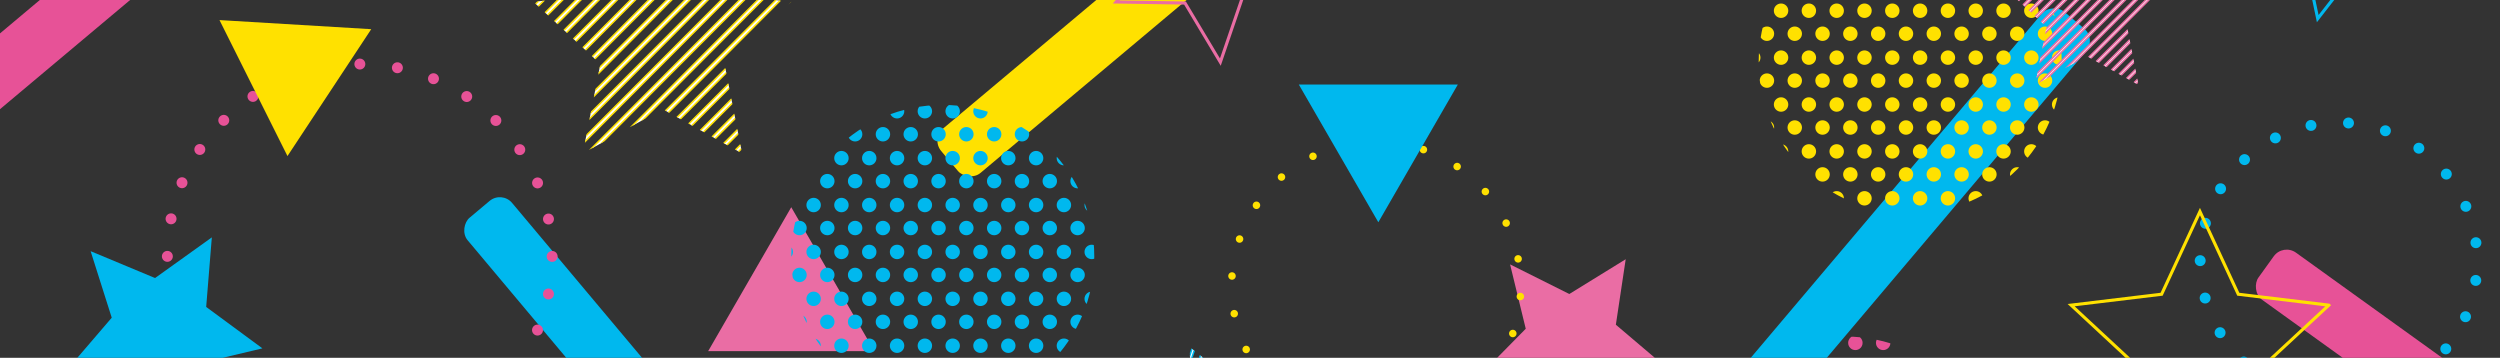 <?xml version="1.0" encoding="UTF-8"?><svg id="_レイヤー_2" xmlns="http://www.w3.org/2000/svg" xmlns:xlink="http://www.w3.org/1999/xlink" viewBox="0 0 1600 229"><rect x="0" y="0" width="1600" height="229" fill="#333333" stroke="none"/><defs><style>.cls-1{clip-path:url(#clippath);}.cls-2,.cls-3,.cls-4,.cls-5,.cls-6,.cls-7,.cls-8{fill:none;}.cls-2,.cls-9,.cls-10,.cls-11,.cls-12{stroke-width:0px;}.cls-13{clip-path:url(#clippath-1);}.cls-14{clip-path:url(#clippath-4);}.cls-15{clip-path:url(#clippath-3);}.cls-16{clip-path:url(#clippath-2);}.cls-17{clip-path:url(#clippath-6);}.cls-18{clip-path:url(#clippath-5);}.cls-3{stroke-dasharray:0 0 0 0 0 12.11 0 12.11;stroke-width:4.8px;}.cls-3,.cls-19,.cls-6{stroke:#ffe100;}.cls-3,.cls-4,.cls-8{stroke-linecap:round;stroke-linejoin:round;}.cls-19,.cls-20,.cls-21{fill:#fff;}.cls-19,.cls-20,.cls-21,.cls-5,.cls-6,.cls-7{stroke-miterlimit:10;}.cls-20,.cls-7{stroke:#ea6da4;}.cls-21,.cls-4,.cls-5{stroke:#00b8ee;}.cls-4{stroke-dasharray:0 0 0 0 0 12.11 0 12.11;}.cls-4,.cls-8{stroke-width:7px;}.cls-5,.cls-6,.cls-7{stroke-width:2px;}.cls-8{stroke:#e75297;stroke-dasharray:0 0 0 0 0 12.09 0 12.09;}.cls-9{fill:#ffe100;}.cls-10{fill:#ea6da4;}.cls-11{fill:#e75297;}.cls-12{fill:#00b8ee;}</style><clipPath id="clippath"><rect class="cls-2" width="1600" height="229"/></clipPath><clipPath id="clippath-1"><circle class="cls-2" cx="603.37" cy="164.12" r="96.97"/></clipPath><clipPath id="clippath-2"><circle class="cls-2" cx="1181.1" cy="312.36" r="96.97"/></clipPath><clipPath id="clippath-3"><path class="cls-2" d="m840.32,235.2l-43.12,15.42-35.8-28.53,1.34,45.76-38.2,25.24,43.94,12.86,12.2,44.14,25.82-37.82,45.74,2.04-27.99-36.24,16.07-42.87Zm0,0l-43.12,15.42-35.8-28.53,1.34,45.76-38.2,25.24,43.94,12.86,12.2,44.14,25.82-37.82,45.74,2.04-27.99-36.24,16.07-42.87Z"/></clipPath><clipPath id="clippath-4"><path class="cls-2" d="m506.4,1.23l-57.92-6.99-24.54-52.91-24.54,52.91-57.9,6.99,42.74,39.69-11.25,57.25,50.97-28.38,50.96,28.38-11.25-57.24L506.4,1.23Zm0,0l-57.92-6.99-24.54-52.91-24.54,52.91-57.9,6.99,42.74,39.69-11.25,57.25,50.97-28.38,50.96,28.38-11.25-57.24L506.4,1.23Z"/></clipPath><clipPath id="clippath-5"><circle class="cls-2" cx="1222.52" cy="39.76" r="96.97"/></clipPath><clipPath id="clippath-6"><path class="cls-2" d="m1389.05-8.59l-37.58-4.54-15.92-34.33-15.92,34.33-37.57,4.54,27.73,25.75-7.3,37.14,33.07-18.41,33.06,18.41-7.3-37.14,27.73-25.75Zm0,0l-37.58-4.54-15.92-34.33-15.92,34.33-37.57,4.54,27.73,25.75-7.3,37.14,33.07-18.41,33.06,18.41-7.3-37.14,27.73-25.75Z"/></clipPath></defs><g id="_素材書き出し用"><g class="cls-1"><g id="_下部装飾"><polygon class="cls-10" points="506.4 132.62 559.57 224.72 453.23 224.72 506.4 132.62"/><path class="cls-10" d="m1066.48,235.26l-32.33-27.44,6.3-41.92-36.08,22.26-37.92-18.95,10.03,41.19-29.75,30.22,42.28,3.2,19.54,37.62,16.1-39.23,41.82-6.96Zm0,0l-32.33-27.44,6.3-41.92-36.08,22.26-37.92-18.95,10.03,41.19-29.75,30.22,42.28,3.2,19.54,37.62,16.1-39.23,41.82-6.96Z"/><rect class="cls-12" x="241.9" y="254.86" width="364.11" height="37.15" rx="10.2" ry="10.2" transform="translate(360.9 -227.09) rotate(50)"/><rect class="cls-9" x="585.13" y="22.42" width="193.04" height="37.15" rx="10.2" ry="10.2" transform="translate(1230.18 -365.76) rotate(140)"/><rect class="cls-11" x="-131.76" y="-15.16" width="364.11" height="37.15" rx="10.2" ry="10.2" transform="translate(91.02 -26.29) rotate(140)"/><g class="cls-13"><circle class="cls-12" cx="493.88" cy="85.92" r="4.62"/><circle class="cls-12" cx="511.68" cy="85.92" r="4.62"/><circle class="cls-12" cx="529.48" cy="85.92" r="4.62"/><circle class="cls-12" cx="547.28" cy="85.92" r="4.62"/><circle class="cls-12" cx="565.08" cy="85.92" r="4.62"/><circle class="cls-12" cx="582.87" cy="85.92" r="4.62"/><circle class="cls-12" cx="600.67" cy="85.92" r="4.62"/><circle class="cls-12" cx="618.47" cy="85.92" r="4.62"/><circle class="cls-12" cx="636.27" cy="85.92" r="4.62"/><circle class="cls-12" cx="654.06" cy="85.92" r="4.62"/><circle class="cls-12" cx="671.86" cy="85.92" r="4.62"/><circle class="cls-12" cx="689.66" cy="85.92" r="4.62"/><circle class="cls-12" cx="707.46" cy="85.92" r="4.62"/><circle class="cls-12" cx="725.26" cy="85.92" r="4.62"/><circle class="cls-12" cx="485.13" cy="71.2" r="4.62"/><circle class="cls-12" cx="502.92" cy="71.2" r="4.62"/><circle class="cls-12" cx="520.72" cy="71.2" r="4.62"/><circle class="cls-12" cx="538.52" cy="71.2" r="4.62"/><circle class="cls-12" cx="556.32" cy="71.2" r="4.62"/><circle class="cls-12" cx="574.12" cy="71.2" r="4.62"/><circle class="cls-12" cx="591.91" cy="71.2" r="4.62"/><circle class="cls-12" cx="609.71" cy="71.2" r="4.62"/><circle class="cls-12" cx="627.51" cy="71.2" r="4.62"/><circle class="cls-12" cx="645.31" cy="71.2" r="4.62"/><circle class="cls-12" cx="663.11" cy="71.2" r="4.62"/><circle class="cls-12" cx="680.9" cy="71.2" r="4.62"/><circle class="cls-12" cx="698.7" cy="71.2" r="4.62"/><circle class="cls-12" cx="716.5" cy="71.2" r="4.62"/><circle class="cls-12" cx="493.88" cy="115.93" r="4.62"/><circle class="cls-12" cx="511.68" cy="115.93" r="4.62"/><circle class="cls-12" cx="529.48" cy="115.93" r="4.62"/><circle class="cls-12" cx="547.28" cy="115.93" r="4.62"/><circle class="cls-12" cx="565.08" cy="115.93" r="4.62"/><circle class="cls-12" cx="582.87" cy="115.93" r="4.62"/><circle class="cls-12" cx="600.67" cy="115.93" r="4.62"/><circle class="cls-12" cx="618.47" cy="115.93" r="4.62"/><circle class="cls-12" cx="636.27" cy="115.93" r="4.62"/><circle class="cls-12" cx="654.06" cy="115.93" r="4.62"/><circle class="cls-12" cx="671.86" cy="115.93" r="4.62"/><circle class="cls-12" cx="689.66" cy="115.93" r="4.62"/><circle class="cls-12" cx="707.46" cy="115.93" r="4.62"/><circle class="cls-12" cx="725.26" cy="115.93" r="4.62"/><circle class="cls-12" cx="485.13" cy="101.21" r="4.62"/><circle class="cls-12" cx="502.92" cy="101.21" r="4.62"/><circle class="cls-12" cx="520.72" cy="101.21" r="4.62"/><circle class="cls-12" cx="538.52" cy="101.21" r="4.62"/><circle class="cls-12" cx="556.32" cy="101.21" r="4.62"/><circle class="cls-12" cx="574.12" cy="101.21" r="4.62"/><circle class="cls-12" cx="591.91" cy="101.21" r="4.62"/><circle class="cls-12" cx="609.71" cy="101.21" r="4.62"/><circle class="cls-12" cx="627.51" cy="101.21" r="4.62"/><circle class="cls-12" cx="645.31" cy="101.21" r="4.62"/><circle class="cls-12" cx="663.11" cy="101.21" r="4.62"/><circle class="cls-12" cx="680.9" cy="101.21" r="4.62"/><circle class="cls-12" cx="698.7" cy="101.21" r="4.62"/><circle class="cls-12" cx="716.5" cy="101.21" r="4.62"/><circle class="cls-12" cx="493.88" cy="145.94" r="4.62"/><circle class="cls-12" cx="511.68" cy="145.94" r="4.62"/><circle class="cls-12" cx="529.48" cy="145.94" r="4.62"/><circle class="cls-12" cx="547.28" cy="145.94" r="4.62"/><circle class="cls-12" cx="565.08" cy="145.94" r="4.62"/><circle class="cls-12" cx="582.87" cy="145.94" r="4.62"/><circle class="cls-12" cx="600.67" cy="145.94" r="4.62"/><circle class="cls-12" cx="618.47" cy="145.94" r="4.62"/><circle class="cls-12" cx="636.27" cy="145.94" r="4.62"/><circle class="cls-12" cx="654.06" cy="145.94" r="4.62"/><circle class="cls-12" cx="671.86" cy="145.94" r="4.62"/><circle class="cls-12" cx="689.66" cy="145.94" r="4.62"/><circle class="cls-12" cx="707.46" cy="145.94" r="4.62"/><circle class="cls-12" cx="725.26" cy="145.94" r="4.62"/><circle class="cls-12" cx="485.13" cy="131.22" r="4.62"/><circle class="cls-12" cx="502.92" cy="131.22" r="4.62"/><circle class="cls-12" cx="520.72" cy="131.22" r="4.62"/><circle class="cls-12" cx="538.52" cy="131.22" r="4.62"/><circle class="cls-12" cx="556.32" cy="131.22" r="4.62"/><circle class="cls-12" cx="574.12" cy="131.22" r="4.62"/><circle class="cls-12" cx="591.91" cy="131.22" r="4.62"/><circle class="cls-12" cx="609.71" cy="131.22" r="4.62"/><circle class="cls-12" cx="627.51" cy="131.22" r="4.62"/><circle class="cls-12" cx="645.31" cy="131.22" r="4.62"/><circle class="cls-12" cx="663.11" cy="131.22" r="4.62"/><circle class="cls-12" cx="680.9" cy="131.22" r="4.62"/><circle class="cls-12" cx="698.7" cy="131.22" r="4.62"/><circle class="cls-12" cx="716.5" cy="131.22" r="4.62"/><circle class="cls-12" cx="493.88" cy="175.96" r="4.62"/><circle class="cls-12" cx="511.68" cy="175.96" r="4.62"/><circle class="cls-12" cx="529.48" cy="175.96" r="4.62"/><circle class="cls-12" cx="547.28" cy="175.96" r="4.62"/><circle class="cls-12" cx="565.08" cy="175.96" r="4.62"/><circle class="cls-12" cx="582.87" cy="175.96" r="4.62"/><circle class="cls-12" cx="600.67" cy="175.96" r="4.62"/><circle class="cls-12" cx="618.47" cy="175.96" r="4.62"/><circle class="cls-12" cx="636.27" cy="175.96" r="4.62"/><circle class="cls-12" cx="654.06" cy="175.96" r="4.62"/><circle class="cls-12" cx="671.86" cy="175.96" r="4.62"/><circle class="cls-12" cx="689.66" cy="175.96" r="4.62"/><circle class="cls-12" cx="707.46" cy="175.96" r="4.62"/><circle class="cls-12" cx="725.26" cy="175.96" r="4.62"/><circle class="cls-12" cx="485.13" cy="161.24" r="4.62"/><circle class="cls-12" cx="502.92" cy="161.24" r="4.62"/><circle class="cls-12" cx="520.72" cy="161.24" r="4.62"/><circle class="cls-12" cx="538.52" cy="161.24" r="4.62"/><circle class="cls-12" cx="556.32" cy="161.24" r="4.62"/><circle class="cls-12" cx="574.12" cy="161.24" r="4.62"/><circle class="cls-12" cx="591.91" cy="161.24" r="4.62"/><circle class="cls-12" cx="609.71" cy="161.24" r="4.62"/><circle class="cls-12" cx="627.51" cy="161.24" r="4.62"/><circle class="cls-12" cx="645.31" cy="161.24" r="4.62"/><circle class="cls-12" cx="663.11" cy="161.24" r="4.62"/><circle class="cls-12" cx="680.9" cy="161.24" r="4.62"/><circle class="cls-12" cx="698.7" cy="161.24" r="4.62"/><circle class="cls-12" cx="716.5" cy="161.24" r="4.62"/><circle class="cls-12" cx="493.88" cy="205.97" r="4.62"/><circle class="cls-12" cx="511.68" cy="205.97" r="4.62"/><circle class="cls-12" cx="529.48" cy="205.97" r="4.62"/><circle class="cls-12" cx="547.28" cy="205.97" r="4.62"/><circle class="cls-12" cx="565.08" cy="205.97" r="4.62"/><circle class="cls-12" cx="582.87" cy="205.97" r="4.62"/><circle class="cls-12" cx="600.67" cy="205.97" r="4.62"/><circle class="cls-12" cx="618.47" cy="205.97" r="4.62"/><circle class="cls-12" cx="636.27" cy="205.97" r="4.62"/><circle class="cls-12" cx="654.06" cy="205.97" r="4.62"/><circle class="cls-12" cx="671.86" cy="205.97" r="4.62"/><circle class="cls-12" cx="689.66" cy="205.97" r="4.62"/><circle class="cls-12" cx="707.46" cy="205.97" r="4.62"/><circle class="cls-12" cx="725.26" cy="205.97" r="4.62"/><circle class="cls-12" cx="485.13" cy="191.25" r="4.62"/><circle class="cls-12" cx="502.92" cy="191.25" r="4.62"/><circle class="cls-12" cx="520.72" cy="191.25" r="4.62"/><circle class="cls-12" cx="538.52" cy="191.25" r="4.62"/><circle class="cls-12" cx="556.32" cy="191.25" r="4.62"/><circle class="cls-12" cx="574.12" cy="191.25" r="4.62"/><circle class="cls-12" cx="591.91" cy="191.25" r="4.62"/><circle class="cls-12" cx="609.71" cy="191.25" r="4.62"/><circle class="cls-12" cx="627.51" cy="191.25" r="4.62"/><circle class="cls-12" cx="645.31" cy="191.25" r="4.62"/><circle class="cls-12" cx="663.11" cy="191.25" r="4.62"/><circle class="cls-12" cx="680.9" cy="191.25" r="4.62"/><circle class="cls-12" cx="698.7" cy="191.25" r="4.62"/><circle class="cls-12" cx="716.5" cy="191.25" r="4.62"/><circle class="cls-12" cx="485.13" cy="221.26" r="4.62"/><circle class="cls-12" cx="502.92" cy="221.26" r="4.62"/><circle class="cls-12" cx="520.72" cy="221.26" r="4.62"/><circle class="cls-12" cx="538.52" cy="221.26" r="4.62"/><circle class="cls-12" cx="556.32" cy="221.26" r="4.62"/><circle class="cls-12" cx="574.12" cy="221.26" r="4.62"/><circle class="cls-12" cx="591.91" cy="221.26" r="4.62"/><circle class="cls-12" cx="609.71" cy="221.26" r="4.62"/><circle class="cls-12" cx="627.51" cy="221.26" r="4.62"/><circle class="cls-12" cx="645.31" cy="221.26" r="4.62"/><circle class="cls-12" cx="663.11" cy="221.26" r="4.62"/><circle class="cls-12" cx="680.9" cy="221.26" r="4.62"/><circle class="cls-12" cx="698.7" cy="221.26" r="4.62"/><circle class="cls-12" cx="716.5" cy="221.26" r="4.62"/></g><g class="cls-16"><circle class="cls-11" cx="1062.86" cy="219.44" r="4.62"/><circle class="cls-11" cx="1080.65" cy="219.44" r="4.62"/><circle class="cls-11" cx="1098.45" cy="219.44" r="4.62"/><circle class="cls-11" cx="1116.25" cy="219.44" r="4.62"/><circle class="cls-11" cx="1134.05" cy="219.44" r="4.62"/><circle class="cls-11" cx="1151.84" cy="219.44" r="4.62"/><circle class="cls-11" cx="1169.64" cy="219.44" r="4.62"/><circle class="cls-11" cx="1187.44" cy="219.44" r="4.62"/><circle class="cls-11" cx="1205.24" cy="219.44" r="4.62"/><circle class="cls-11" cx="1223.04" cy="219.44" r="4.62"/><circle class="cls-11" cx="1240.83" cy="219.44" r="4.62"/><circle class="cls-11" cx="1258.63" cy="219.44" r="4.62"/><circle class="cls-11" cx="1276.43" cy="219.44" r="4.62"/><circle class="cls-11" cx="1294.23" cy="219.44" r="4.62"/></g><circle class="cls-3" cx="880.67" cy="183.19" r="92.51" transform="translate(635.52 1048.66) rotate(-85.93)"/><circle class="cls-4" cx="1496.62" cy="167.11" r="88.64" transform="translate(1223.83 1648.12) rotate(-85.93)"/><circle class="cls-8" cx="230.24" cy="164.12" r="123.13"/><polygon class="cls-12" points="933.02 54.09 882.13 142.24 831.23 54.09 933.02 54.09"/><g class="cls-15"><rect class="cls-21" x="407.7" y="46.23" width="1.71" height="730.12" transform="translate(150.58 -107.86) rotate(18.39)"/><polyline class="cls-21" points="518.15 63.02 288.3 756.02 286.68 755.48 516.53 62.48"/><polyline class="cls-21" points="530.42 67.1 300.57 760.1 298.95 759.56 528.8 66.56"/><polyline class="cls-21" points="536.55 69.14 306.71 762.14 305.09 761.6 534.93 68.6"/><polyline class="cls-21" points="542.69 71.17 312.84 764.18 311.22 763.64 541.07 70.64"/><polyline class="cls-21" points="548.82 73.21 318.97 766.21 317.36 765.68 547.2 72.68"/><polyline class="cls-21" points="554.96 75.25 325.11 768.25 323.49 767.72 553.34 74.71"/><polyline class="cls-21" points="561.09 77.29 331.24 770.29 329.62 769.75 559.47 76.75"/><polyline class="cls-21" points="567.22 79.33 337.38 772.33 335.76 771.79 565.61 78.79"/><polyline class="cls-21" points="573.36 81.37 343.51 774.37 341.89 773.83 571.74 80.83"/><polyline class="cls-21" points="579.49 83.41 349.65 776.41 348.03 775.87 577.87 82.87"/><polyline class="cls-21" points="585.63 85.45 355.78 778.45 354.16 777.91 584.01 84.91"/><polyline class="cls-21" points="591.76 87.49 361.92 780.49 360.3 779.95 590.14 86.95"/><polyline class="cls-21" points="597.9 89.53 368.05 782.53 366.43 781.99 596.28 88.99"/><polyline class="cls-21" points="604.03 91.57 374.18 784.57 372.57 784.03 602.41 91.03"/><polyline class="cls-21" points="610.17 93.6 380.32 786.6 378.7 786.07 608.55 93.07"/><polyline class="cls-21" points="616.3 95.64 386.45 788.64 384.84 788.11 614.68 95.11"/><polyline class="cls-21" points="622.43 97.68 392.59 790.68 390.97 790.14 620.82 97.14"/><polyline class="cls-21" points="628.57 99.72 398.72 792.72 397.1 792.18 626.95 99.18"/><polyline class="cls-21" points="634.7 101.76 404.86 794.76 403.24 794.22 633.09 101.22"/><polyline class="cls-21" points="640.84 103.8 410.99 796.8 409.37 796.26 639.22 103.26"/><polyline class="cls-21" points="646.97 105.84 417.13 798.84 415.51 798.3 645.35 105.3"/><polyline class="cls-21" points="653.11 107.88 423.26 800.88 421.64 800.34 651.49 107.34"/><polyline class="cls-21" points="659.24 109.92 429.4 802.92 427.78 802.38 657.62 109.38"/><polyline class="cls-21" points="665.38 111.96 435.53 804.96 433.91 804.42 663.76 111.42"/><polyline class="cls-21" points="671.51 114 441.66 807 440.05 806.46 669.89 113.46"/><polyline class="cls-21" points="677.65 116.03 447.8 809.03 446.18 808.5 676.03 115.5"/><polyline class="cls-21" points="683.78 118.07 453.93 811.07 452.31 810.54 682.16 117.54"/><polyline class="cls-21" points="689.91 120.11 460.07 813.11 458.45 812.57 688.3 119.57"/><polyline class="cls-21" points="696.05 122.15 466.2 815.15 464.58 814.61 694.43 121.61"/><polyline class="cls-21" points="702.18 124.19 472.34 817.19 470.72 816.65 700.56 123.65"/><polyline class="cls-21" points="708.32 126.23 478.47 819.23 476.85 818.69 706.7 125.69"/><polyline class="cls-21" points="714.45 128.27 484.61 821.27 482.99 820.73 712.83 127.73"/><polyline class="cls-21" points="720.59 130.31 490.74 823.31 489.12 822.77 718.97 129.77"/><polyline class="cls-21" points="726.72 132.35 496.88 825.35 495.26 824.81 725.1 131.81"/><polyline class="cls-21" points="732.86 134.39 503.01 827.39 501.39 826.85 731.24 133.85"/><polyline class="cls-21" points="738.99 136.42 509.14 829.43 507.53 828.89 737.37 135.89"/><polyline class="cls-21" points="745.13 138.46 515.28 831.46 513.66 830.93 743.51 137.93"/><polyline class="cls-21" points="751.26 140.5 521.41 833.5 519.79 832.97 749.64 139.97"/><polyline class="cls-21" points="757.39 142.54 527.55 835.54 525.93 835 755.78 142"/><polyline class="cls-21" points="763.53 144.58 533.68 837.58 532.06 837.04 761.91 144.04"/><polyline class="cls-21" points="769.66 146.62 539.82 839.62 538.2 839.08 768.04 146.08"/><polyline class="cls-21" points="775.8 148.66 545.95 841.66 544.33 841.12 774.18 148.12"/><polyline class="cls-21" points="781.93 150.7 552.09 843.7 550.47 843.16 780.31 150.16"/><polyline class="cls-21" points="788.07 152.74 558.22 845.74 556.6 845.2 786.45 152.2"/><polyline class="cls-21" points="794.2 154.78 564.35 847.78 562.74 847.24 792.58 154.24"/><polyline class="cls-21" points="800.34 156.82 570.49 849.82 568.87 849.28 798.72 156.28"/><polyline class="cls-21" points="806.47 158.85 576.62 851.86 575 851.32 804.85 158.32"/><polyline class="cls-21" points="812.6 160.89 582.76 853.89 581.14 853.36 810.99 160.36"/><polyline class="cls-21" points="818.74 162.93 588.89 855.93 587.27 855.4 817.12 162.39"/><polyline class="cls-21" points="824.87 164.97 595.03 857.97 593.41 857.43 823.25 164.43"/><polyline class="cls-21" points="831.01 167.01 601.16 860.01 599.54 859.47 829.39 166.47"/><polyline class="cls-21" points="837.14 169.05 607.3 862.05 605.68 861.51 835.52 168.51"/><polyline class="cls-21" points="843.28 171.09 613.43 864.09 611.81 863.55 841.66 170.55"/><polyline class="cls-21" points="849.41 173.13 619.57 866.13 617.95 865.59 847.79 172.59"/><polyline class="cls-21" points="855.55 175.17 625.7 868.17 624.08 867.63 853.93 174.63"/><polyline class="cls-21" points="861.68 177.21 631.83 870.21 630.22 869.67 860.06 176.67"/><polyline class="cls-21" points="867.82 179.25 637.97 872.25 636.35 871.71 866.2 178.71"/><polyline class="cls-21" points="873.95 181.28 644.1 874.29 642.48 873.75 872.33 180.75"/><polyline class="cls-21" points="880.08 183.32 650.24 876.32 648.62 875.79 878.47 182.79"/><polyline class="cls-21" points="886.22 185.36 656.37 878.36 654.75 877.83 884.6 184.82"/><polyline class="cls-21" points="892.35 187.4 662.51 880.4 660.89 879.86 890.73 186.86"/><polyline class="cls-21" points="898.49 189.44 668.64 882.44 667.02 881.9 896.87 188.9"/><polyline class="cls-21" points="904.62 191.48 674.78 884.48 673.16 883.94 903 190.94"/><polyline class="cls-21" points="910.76 193.52 680.91 886.52 679.29 885.98 909.14 192.98"/><polyline class="cls-21" points="916.89 195.56 687.04 888.56 685.43 888.02 915.27 195.02"/><polyline class="cls-21" points="923.03 197.6 693.18 890.6 691.56 890.06 921.41 197.06"/><polyline class="cls-21" points="929.16 199.64 699.31 892.64 697.7 892.1 927.54 199.1"/><polyline class="cls-21" points="935.29 201.68 705.45 894.68 703.83 894.14 933.68 201.14"/><polyline class="cls-21" points="941.43 203.71 711.58 896.71 709.96 896.18 939.81 203.18"/><polyline class="cls-21" points="947.56 205.75 717.72 898.75 716.1 898.22 945.95 205.22"/><polyline class="cls-21" points="953.7 207.79 723.85 900.79 722.23 900.26 952.08 207.25"/><polyline class="cls-21" points="959.83 209.83 729.99 902.83 728.37 902.29 958.21 209.29"/><polyline class="cls-21" points="965.97 211.87 736.12 904.87 734.5 904.33 964.35 211.33"/><polyline class="cls-21" points="972.1 213.91 742.26 906.91 740.64 906.37 970.48 213.37"/><polyline class="cls-21" points="978.24 215.95 748.39 908.95 746.77 908.41 976.62 215.41"/><polyline class="cls-21" points="984.37 217.99 754.52 910.99 752.91 910.45 982.75 217.45"/><polyline class="cls-21" points="990.51 220.03 760.66 913.03 759.04 912.49 988.89 219.49"/><polyline class="cls-21" points="996.64 222.07 766.79 915.07 765.17 914.53 995.02 221.53"/><polyline class="cls-21" points="1002.77 224.1 772.93 917.11 771.31 916.57 1001.16 223.57"/><polyline class="cls-21" points="1008.91 226.14 779.06 919.14 777.44 918.61 1007.29 225.61"/><polyline class="cls-21" points="1015.04 228.18 785.2 921.18 783.58 920.65 1013.42 227.65"/></g><path class="cls-12" d="m135.57,151.92l-36.33,26.02-41.24-17.19,13.51,42.58-29.09,33.91,44.67.3,23.27,38.15,14.1-42.4,43.47-10.34-35.97-26.51,3.61-44.53Zm0,0l-36.33,26.02-41.24-17.19,13.51,42.58-29.09,33.91,44.67.3,23.27,38.15,14.1-42.4,43.47-10.34-35.97-26.51,3.61-44.53Z"/><path class="cls-5" d="m1527.9-62.13l-29.38,8.47-22.66-20.51-1.02,30.55-26.51,15.22,28.74,10.41,6.28,29.92,18.79-24.12,30.39,3.27-17.14-25.32,12.5-27.89Zm0,0l-29.38,8.47-22.66-20.51-1.02,30.55-26.51,15.22,28.74,10.41,6.28,29.92,18.79-24.12,30.39,3.27-17.14-25.32,12.5-27.89Z"/><polygon class="cls-9" points="237.59 18.68 183.98 99.88 140.47 12.85 237.59 18.68"/><g class="cls-14"><rect class="cls-19" x="-86.99" y="-509.18" width="2.17" height="930.15" transform="translate(-56.26 47.8) rotate(44.95)"/><polyline class="cls-19" points="237.39 -378.51 -419.32 280.2 -420.86 278.67 235.85 -380.04"/><polyline class="cls-19" points="249.05 -366.87 -407.66 291.84 -409.2 290.3 247.51 -368.41"/><polyline class="cls-19" points="254.88 -361.05 -401.83 297.66 -403.37 296.12 253.34 -362.59"/><polyline class="cls-19" points="260.71 -355.24 -396.01 303.48 -397.54 301.94 259.17 -356.77"/><polyline class="cls-19" points="266.54 -349.42 -390.18 309.29 -391.72 307.76 265 -350.95"/><polyline class="cls-19" points="272.36 -343.6 -384.35 315.11 -385.89 313.58 270.83 -345.13"/><polyline class="cls-19" points="278.19 -337.78 -378.52 320.93 -380.06 319.4 276.65 -339.32"/><polyline class="cls-19" points="284.02 -331.96 -372.69 326.75 -374.23 325.21 282.48 -333.5"/><polyline class="cls-19" points="289.85 -326.14 -366.86 332.57 -368.4 331.03 288.31 -327.68"/><polyline class="cls-19" points="295.68 -320.33 -361.04 338.39 -362.57 336.85 294.14 -321.86"/><polyline class="cls-19" points="301.51 -314.51 -355.21 344.2 -356.75 342.67 299.97 -316.04"/><polyline class="cls-19" points="307.33 -308.69 -349.38 350.02 -350.92 348.49 305.8 -310.22"/><polyline class="cls-19" points="313.16 -302.87 -343.55 355.84 -345.09 354.31 311.62 -304.41"/><polyline class="cls-19" points="318.99 -297.05 -337.72 361.66 -339.26 360.12 317.45 -298.59"/><polyline class="cls-19" points="324.82 -291.23 -331.89 367.48 -333.43 365.94 323.28 -292.77"/><polyline class="cls-19" points="330.65 -285.42 -326.07 373.3 -327.6 371.76 329.11 -286.95"/><polyline class="cls-19" points="336.48 -279.6 -320.24 379.11 -321.77 377.58 334.94 -281.13"/><polyline class="cls-19" points="342.3 -273.78 -314.41 384.93 -315.95 383.4 340.77 -275.31"/><polyline class="cls-19" points="348.13 -267.96 -308.58 390.75 -310.12 389.22 346.6 -269.5"/><polyline class="cls-19" points="353.96 -262.14 -302.75 396.57 -304.29 395.03 352.42 -263.68"/><polyline class="cls-19" points="359.79 -256.32 -296.92 402.39 -298.46 400.85 358.25 -257.86"/><polyline class="cls-19" points="365.62 -250.51 -291.09 408.21 -292.63 406.67 364.08 -252.04"/><polyline class="cls-19" points="371.45 -244.69 -285.27 414.02 -286.8 412.49 369.91 -246.22"/><polyline class="cls-19" points="377.28 -238.87 -279.44 419.84 -280.98 418.31 375.74 -240.4"/><polyline class="cls-19" points="383.1 -233.05 -273.61 425.66 -275.15 424.13 381.57 -234.59"/><polyline class="cls-19" points="388.93 -227.23 -267.78 431.48 -269.32 429.94 387.39 -228.77"/><polyline class="cls-19" points="394.76 -221.41 -261.95 437.3 -263.49 435.76 393.22 -222.95"/><polyline class="cls-19" points="400.59 -215.6 -256.12 443.12 -257.66 441.58 399.05 -217.13"/><polyline class="cls-19" points="406.42 -209.78 -250.3 448.93 -251.83 447.4 404.88 -211.31"/><polyline class="cls-19" points="412.25 -203.96 -244.47 454.75 -246.01 453.22 410.71 -205.49"/><polyline class="cls-19" points="418.07 -198.14 -238.64 460.57 -240.18 459.04 416.54 -199.68"/><polyline class="cls-19" points="423.9 -192.32 -232.81 466.39 -234.35 464.85 422.36 -193.86"/><polyline class="cls-19" points="429.73 -186.5 -226.98 472.21 -228.52 470.67 428.19 -188.04"/><polyline class="cls-19" points="435.56 -180.69 -221.15 478.03 -222.69 476.49 434.02 -182.22"/><polyline class="cls-19" points="441.39 -174.87 -215.32 483.84 -216.86 482.31 439.85 -176.4"/><polyline class="cls-19" points="447.22 -169.05 -209.5 489.66 -211.03 488.13 445.68 -170.58"/><polyline class="cls-19" points="453.05 -163.23 -203.67 495.48 -205.21 493.95 451.51 -164.77"/><polyline class="cls-19" points="458.87 -157.41 -197.84 501.3 -199.38 499.76 457.34 -158.95"/><polyline class="cls-19" points="464.7 -151.59 -192.01 507.12 -193.55 505.58 463.16 -153.13"/><polyline class="cls-19" points="470.53 -145.77 -186.18 512.94 -187.72 511.4 468.99 -147.31"/><polyline class="cls-19" points="476.36 -139.96 -180.35 518.76 -181.89 517.22 474.82 -141.49"/><polyline class="cls-19" points="482.19 -134.14 -174.53 524.57 -176.06 523.04 480.65 -135.67"/><polyline class="cls-19" points="488.02 -128.32 -168.7 530.39 -170.24 528.86 486.48 -129.86"/><polyline class="cls-19" points="493.84 -122.5 -162.87 536.21 -164.41 534.67 492.31 -124.04"/><polyline class="cls-19" points="499.67 -116.68 -157.04 542.03 -158.58 540.49 498.13 -118.22"/><polyline class="cls-19" points="505.5 -110.86 -151.21 547.85 -152.75 546.31 503.96 -112.4"/><polyline class="cls-19" points="511.33 -105.05 -145.38 553.67 -146.92 552.13 509.79 -106.58"/><polyline class="cls-19" points="517.16 -99.23 -139.56 559.48 -141.09 557.95 515.62 -100.76"/><polyline class="cls-19" points="522.99 -93.41 -133.73 565.3 -135.26 563.77 521.45 -94.94"/><polyline class="cls-19" points="528.81 -87.59 -127.9 571.12 -129.44 569.59 527.28 -89.13"/><polyline class="cls-19" points="534.64 -81.77 -122.07 576.94 -123.61 575.4 533.11 -83.31"/><polyline class="cls-19" points="540.47 -75.95 -116.24 582.76 -117.78 581.22 538.93 -77.49"/><polyline class="cls-19" points="546.3 -70.14 -110.41 588.58 -111.95 587.04 544.76 -71.67"/><polyline class="cls-19" points="552.13 -64.32 -104.58 594.39 -106.12 592.86 550.59 -65.85"/><polyline class="cls-19" points="557.96 -58.5 -98.76 600.21 -100.29 598.68 556.42 -60.03"/><polyline class="cls-19" points="563.79 -52.68 -92.93 606.03 -94.47 604.5 562.25 -54.22"/><polyline class="cls-19" points="569.61 -46.86 -87.1 611.85 -88.64 610.31 568.08 -48.4"/><polyline class="cls-19" points="575.44 -41.04 -81.27 617.67 -82.81 616.13 573.9 -42.58"/><polyline class="cls-19" points="581.27 -35.23 -75.44 623.49 -76.98 621.95 579.73 -36.76"/><polyline class="cls-19" points="587.1 -29.41 -69.61 629.3 -71.15 627.77 585.56 -30.94"/><polyline class="cls-19" points="592.93 -23.59 -63.79 635.12 -65.32 633.59 591.39 -25.12"/><polyline class="cls-19" points="598.76 -17.77 -57.96 640.94 -59.49 639.41 597.22 -19.31"/><polyline class="cls-19" points="604.58 -11.95 -52.13 646.76 -53.67 645.22 603.05 -13.49"/><polyline class="cls-19" points="610.41 -6.13 -46.3 652.58 -47.84 651.04 608.88 -7.67"/><polyline class="cls-19" points="616.24 -.32 -40.47 658.4 -42.01 656.86 614.7 -1.85"/><polyline class="cls-19" points="622.07 5.5 -34.64 664.21 -36.18 662.68 620.53 3.97"/><polyline class="cls-19" points="627.9 11.32 -28.81 670.03 -30.35 668.5 626.36 9.79"/><polyline class="cls-19" points="633.73 17.14 -22.99 675.85 -24.52 674.32 632.19 15.6"/><polyline class="cls-19" points="639.56 22.96 -17.16 681.67 -18.7 680.13 638.02 21.42"/><polyline class="cls-19" points="645.38 28.78 -11.33 687.49 -12.87 685.95 643.85 27.24"/><polyline class="cls-19" points="651.21 34.59 -5.5 693.31 -7.04 691.77 649.67 33.06"/><polyline class="cls-19" points="657.04 40.41 .33 699.12 -1.21 697.59 655.5 38.88"/><polyline class="cls-19" points="662.87 46.23 6.16 704.94 4.62 703.41 661.33 44.7"/><polyline class="cls-19" points="668.7 52.05 11.98 710.76 10.45 709.23 667.16 50.51"/><polyline class="cls-19" points="674.53 57.87 17.81 716.58 16.27 715.04 672.99 56.33"/><polyline class="cls-19" points="680.35 63.69 23.64 722.4 22.1 720.86 678.82 62.15"/><polyline class="cls-19" points="686.18 69.5 29.47 728.22 27.93 726.68 684.64 67.97"/><polyline class="cls-19" points="692.01 75.32 35.3 734.03 33.76 732.5 690.47 73.79"/><polyline class="cls-19" points="697.84 81.14 41.13 739.85 39.59 738.32 696.3 79.61"/><polyline class="cls-19" points="703.67 86.96 46.96 745.67 45.42 744.14 702.13 85.42"/><polyline class="cls-19" points="709.5 92.78 52.78 751.49 51.25 749.95 707.96 91.24"/><polyline class="cls-19" points="715.33 98.6 58.61 757.31 57.07 755.77 713.79 97.06"/><polyline class="cls-19" points="721.15 104.41 64.44 763.13 62.9 761.59 719.62 102.88"/><polyline class="cls-19" points="726.98 110.23 70.27 768.94 68.73 767.41 725.44 108.7"/></g><path class="cls-7" d="m838.23-11.76l-35.25-26.45,3.93-43.89-36.04,25.35-40.52-17.3,12.97,42.11-28.98,33.2,44.06.68,22.62,37.81,14.26-41.7,42.95-9.82Zm0,0l-35.25-26.45,3.93-43.89-36.04,25.35-40.52-17.3,12.97,42.11-28.98,33.2,44.06.68,22.62,37.81,14.26-41.7,42.95-9.82Z"/><rect class="cls-12" x="1027.92" y="133.34" width="364.11" height="37.15" rx="10.2" ry="10.2" transform="translate(2107.28 -673.87) rotate(130.22)"/><g class="cls-18"><circle class="cls-9" cx="1113.04" cy="21.58" r="4.62"/><circle class="cls-9" cx="1130.84" cy="21.58" r="4.62"/><circle class="cls-9" cx="1148.64" cy="21.58" r="4.62"/><circle class="cls-9" cx="1166.43" cy="21.58" r="4.62"/><circle class="cls-9" cx="1184.23" cy="21.58" r="4.62"/><circle class="cls-9" cx="1202.03" cy="21.58" r="4.62"/><circle class="cls-9" cx="1219.83" cy="21.58" r="4.62"/><circle class="cls-9" cx="1237.63" cy="21.58" r="4.62"/><circle class="cls-9" cx="1255.42" cy="21.58" r="4.62"/><circle class="cls-9" cx="1273.22" cy="21.58" r="4.62"/><circle class="cls-9" cx="1291.02" cy="21.58" r="4.62"/><circle class="cls-9" cx="1308.82" cy="21.58" r="4.62"/><circle class="cls-9" cx="1326.62" cy="21.58" r="4.62"/><circle class="cls-9" cx="1344.41" cy="21.58" r="4.62"/><circle class="cls-9" cx="1104.28" cy="6.86" r="4.62"/><circle class="cls-9" cx="1122.08" cy="6.86" r="4.62"/><circle class="cls-9" cx="1139.88" cy="6.86" r="4.62"/><circle class="cls-9" cx="1157.68" cy="6.86" r="4.62"/><circle class="cls-9" cx="1175.48" cy="6.86" r="4.62"/><circle class="cls-9" cx="1193.27" cy="6.86" r="4.62"/><circle class="cls-9" cx="1211.07" cy="6.86" r="4.62"/><circle class="cls-9" cx="1228.87" cy="6.86" r="4.62"/><circle class="cls-9" cx="1246.67" cy="6.86" r="4.62"/><circle class="cls-9" cx="1264.46" cy="6.86" r="4.62"/><circle class="cls-9" cx="1282.26" cy="6.86" r="4.62"/><circle class="cls-9" cx="1300.06" cy="6.86" r="4.62"/><circle class="cls-9" cx="1317.86" cy="6.86" r="4.62"/><circle class="cls-9" cx="1335.66" cy="6.86" r="4.62"/><circle class="cls-9" cx="1113.04" cy="51.59" r="4.62"/><circle class="cls-9" cx="1130.84" cy="51.59" r="4.62"/><circle class="cls-9" cx="1148.64" cy="51.59" r="4.62"/><circle class="cls-9" cx="1166.43" cy="51.59" r="4.62"/><circle class="cls-9" cx="1184.23" cy="51.59" r="4.62"/><circle class="cls-9" cx="1202.03" cy="51.59" r="4.62"/><circle class="cls-9" cx="1219.83" cy="51.59" r="4.62"/><circle class="cls-9" cx="1237.63" cy="51.59" r="4.62"/><circle class="cls-9" cx="1255.42" cy="51.59" r="4.62"/><circle class="cls-9" cx="1273.22" cy="51.59" r="4.62"/><circle class="cls-9" cx="1291.02" cy="51.59" r="4.62"/><circle class="cls-9" cx="1308.82" cy="51.59" r="4.62"/><circle class="cls-9" cx="1326.62" cy="51.59" r="4.62"/><circle class="cls-9" cx="1344.41" cy="51.59" r="4.62"/><circle class="cls-9" cx="1104.28" cy="36.88" r="4.62"/><circle class="cls-9" cx="1122.08" cy="36.88" r="4.62"/><circle class="cls-9" cx="1139.88" cy="36.88" r="4.62"/><circle class="cls-9" cx="1157.68" cy="36.88" r="4.62"/><circle class="cls-9" cx="1175.48" cy="36.88" r="4.62"/><circle class="cls-9" cx="1193.27" cy="36.88" r="4.62"/><circle class="cls-9" cx="1211.07" cy="36.88" r="4.62"/><circle class="cls-9" cx="1228.87" cy="36.88" r="4.62"/><circle class="cls-9" cx="1246.67" cy="36.88" r="4.62"/><circle class="cls-9" cx="1264.46" cy="36.88" r="4.62"/><circle class="cls-9" cx="1282.26" cy="36.88" r="4.62"/><circle class="cls-9" cx="1300.06" cy="36.88" r="4.62"/><circle class="cls-9" cx="1317.86" cy="36.88" r="4.62"/><circle class="cls-9" cx="1335.66" cy="36.88" r="4.62"/><circle class="cls-9" cx="1113.04" cy="81.61" r="4.62"/><circle class="cls-9" cx="1130.84" cy="81.61" r="4.62"/><circle class="cls-9" cx="1148.64" cy="81.61" r="4.62"/><circle class="cls-9" cx="1166.43" cy="81.61" r="4.62"/><circle class="cls-9" cx="1184.23" cy="81.61" r="4.62"/><circle class="cls-9" cx="1202.03" cy="81.61" r="4.62"/><circle class="cls-9" cx="1219.83" cy="81.61" r="4.62"/><circle class="cls-9" cx="1237.63" cy="81.61" r="4.62"/><circle class="cls-9" cx="1255.42" cy="81.61" r="4.62"/><circle class="cls-9" cx="1273.22" cy="81.61" r="4.62"/><circle class="cls-9" cx="1291.02" cy="81.61" r="4.62"/><circle class="cls-9" cx="1308.82" cy="81.61" r="4.62"/><circle class="cls-9" cx="1326.62" cy="81.61" r="4.62"/><circle class="cls-9" cx="1344.41" cy="81.61" r="4.62"/><circle class="cls-9" cx="1104.28" cy="66.89" r="4.62"/><circle class="cls-9" cx="1122.08" cy="66.89" r="4.62"/><circle class="cls-9" cx="1139.88" cy="66.89" r="4.62"/><circle class="cls-9" cx="1157.68" cy="66.89" r="4.62"/><circle class="cls-9" cx="1175.48" cy="66.89" r="4.62"/><circle class="cls-9" cx="1193.27" cy="66.89" r="4.62"/><circle class="cls-9" cx="1211.07" cy="66.89" r="4.62"/><circle class="cls-9" cx="1228.87" cy="66.89" r="4.62"/><circle class="cls-9" cx="1246.67" cy="66.89" r="4.62"/><circle class="cls-9" cx="1264.46" cy="66.89" r="4.62"/><circle class="cls-9" cx="1282.26" cy="66.89" r="4.62"/><circle class="cls-9" cx="1300.06" cy="66.89" r="4.62"/><circle class="cls-9" cx="1317.86" cy="66.89" r="4.62"/><circle class="cls-9" cx="1335.66" cy="66.89" r="4.62"/><circle class="cls-9" cx="1113.04" cy="111.62" r="4.62"/><circle class="cls-9" cx="1130.84" cy="111.62" r="4.62"/><circle class="cls-9" cx="1148.64" cy="111.62" r="4.62"/><circle class="cls-9" cx="1166.43" cy="111.62" r="4.62"/><circle class="cls-9" cx="1184.23" cy="111.62" r="4.62"/><circle class="cls-9" cx="1202.03" cy="111.62" r="4.62"/><circle class="cls-9" cx="1219.83" cy="111.62" r="4.62"/><circle class="cls-9" cx="1237.63" cy="111.62" r="4.62"/><circle class="cls-9" cx="1255.42" cy="111.62" r="4.62"/><circle class="cls-9" cx="1273.22" cy="111.62" r="4.62"/><circle class="cls-9" cx="1291.02" cy="111.62" r="4.62"/><circle class="cls-9" cx="1308.82" cy="111.62" r="4.62"/><circle class="cls-9" cx="1326.62" cy="111.62" r="4.62"/><circle class="cls-9" cx="1344.41" cy="111.62" r="4.62"/><circle class="cls-9" cx="1104.28" cy="96.9" r="4.62"/><circle class="cls-9" cx="1122.08" cy="96.9" r="4.62"/><circle class="cls-9" cx="1139.88" cy="96.9" r="4.62"/><circle class="cls-9" cx="1157.68" cy="96.9" r="4.62"/><circle class="cls-9" cx="1175.48" cy="96.9" r="4.62"/><circle class="cls-9" cx="1193.27" cy="96.9" r="4.62"/><circle class="cls-9" cx="1211.07" cy="96.9" r="4.62"/><circle class="cls-9" cx="1228.87" cy="96.9" r="4.62"/><circle class="cls-9" cx="1246.67" cy="96.9" r="4.62"/><circle class="cls-9" cx="1264.46" cy="96.9" r="4.62"/><circle class="cls-9" cx="1282.26" cy="96.9" r="4.62"/><circle class="cls-9" cx="1300.06" cy="96.9" r="4.62"/><circle class="cls-9" cx="1317.86" cy="96.9" r="4.62"/><circle class="cls-9" cx="1335.66" cy="96.9" r="4.62"/><circle class="cls-9" cx="1113.04" cy="141.63" r="4.62"/><circle class="cls-9" cx="1130.84" cy="141.63" r="4.62"/><circle class="cls-9" cx="1148.64" cy="141.63" r="4.62"/><circle class="cls-9" cx="1166.43" cy="141.63" r="4.62"/><circle class="cls-9" cx="1184.23" cy="141.63" r="4.62"/><circle class="cls-9" cx="1202.03" cy="141.63" r="4.62"/><circle class="cls-9" cx="1219.83" cy="141.63" r="4.62"/><circle class="cls-9" cx="1237.63" cy="141.63" r="4.62"/><circle class="cls-9" cx="1255.42" cy="141.63" r="4.62"/><circle class="cls-9" cx="1273.22" cy="141.63" r="4.62"/><circle class="cls-9" cx="1291.02" cy="141.63" r="4.62"/><circle class="cls-9" cx="1308.82" cy="141.63" r="4.62"/><circle class="cls-9" cx="1326.62" cy="141.63" r="4.62"/><circle class="cls-9" cx="1344.41" cy="141.63" r="4.62"/><circle class="cls-9" cx="1104.28" cy="126.92" r="4.62"/><circle class="cls-9" cx="1122.08" cy="126.92" r="4.62"/><circle class="cls-9" cx="1139.88" cy="126.92" r="4.62"/><circle class="cls-9" cx="1157.68" cy="126.92" r="4.62"/><circle class="cls-9" cx="1175.48" cy="126.92" r="4.62"/><circle class="cls-9" cx="1193.27" cy="126.92" r="4.62"/><circle class="cls-9" cx="1211.07" cy="126.92" r="4.62"/><circle class="cls-9" cx="1228.87" cy="126.92" r="4.62"/><circle class="cls-9" cx="1246.67" cy="126.92" r="4.62"/><circle class="cls-9" cx="1264.46" cy="126.92" r="4.62"/><circle class="cls-9" cx="1282.26" cy="126.92" r="4.62"/><circle class="cls-9" cx="1300.06" cy="126.92" r="4.62"/><circle class="cls-9" cx="1317.86" cy="126.92" r="4.62"/><circle class="cls-9" cx="1335.66" cy="126.92" r="4.62"/></g><rect class="cls-11" x="1431.86" y="209.35" width="195.42" height="37.15" rx="10.2" ry="10.2" transform="translate(421.05 -850.36) rotate(35.73)"/><g class="cls-17"><rect class="cls-20" x="1004.06" y="-339.74" width="1.41" height="603.47" transform="translate(266.81 -720.95) rotate(44.95)"/><polyline class="cls-20" points="1214.52 -254.96 788.45 172.4 787.45 171.4 1213.52 -255.96"/><polyline class="cls-20" points="1222.08 -247.41 796.01 179.95 795.01 178.95 1221.08 -248.41"/><polyline class="cls-20" points="1225.86 -243.64 799.79 183.73 798.79 182.73 1224.86 -244.64"/><polyline class="cls-20" points="1229.64 -239.86 803.57 187.5 802.58 186.5 1228.64 -240.86"/><polyline class="cls-20" points="1233.42 -236.09 807.36 191.27 806.36 190.28 1232.43 -237.09"/><polyline class="cls-20" points="1237.21 -232.31 811.14 195.05 810.14 194.05 1236.21 -233.31"/><polyline class="cls-20" points="1240.99 -228.54 814.92 198.82 813.92 197.83 1239.99 -229.54"/><polyline class="cls-20" points="1244.77 -224.76 818.7 202.6 817.7 201.6 1243.77 -225.76"/><polyline class="cls-20" points="1248.55 -220.99 822.48 206.37 821.48 205.38 1247.55 -221.99"/><polyline class="cls-20" points="1252.33 -217.22 826.26 210.15 825.27 209.15 1251.33 -218.21"/><polyline class="cls-20" points="1256.11 -213.44 830.04 213.92 829.05 212.93 1255.11 -214.44"/><polyline class="cls-20" points="1259.89 -209.67 833.83 217.7 832.83 216.7 1258.9 -210.66"/><polyline class="cls-20" points="1263.68 -205.89 837.61 221.47 836.61 220.48 1262.68 -206.89"/><polyline class="cls-20" points="1267.46 -202.12 841.39 225.25 840.39 224.25 1266.46 -203.11"/><polyline class="cls-20" points="1271.24 -198.34 845.17 229.02 844.17 228.03 1270.24 -199.34"/><polyline class="cls-20" points="1275.02 -194.57 848.95 232.8 847.95 231.8 1274.02 -195.56"/><polyline class="cls-20" points="1278.8 -190.79 852.73 236.57 851.73 235.58 1277.8 -191.79"/><polyline class="cls-20" points="1282.58 -187.02 856.51 240.35 855.52 239.35 1281.58 -188.01"/><polyline class="cls-20" points="1286.36 -183.24 860.3 244.12 859.3 243.13 1285.37 -184.24"/><polyline class="cls-20" points="1290.15 -179.47 864.08 247.9 863.08 246.9 1289.15 -180.46"/><polyline class="cls-20" points="1293.93 -175.69 867.86 251.67 866.86 250.68 1292.93 -176.69"/><polyline class="cls-20" points="1297.71 -171.92 871.64 255.45 870.64 254.45 1296.71 -172.91"/><polyline class="cls-20" points="1301.49 -168.14 875.42 259.22 874.42 258.23 1300.49 -169.14"/><polyline class="cls-20" points="1305.27 -164.37 879.2 263 878.2 262 1304.27 -165.36"/><polyline class="cls-20" points="1309.05 -160.59 882.98 266.77 881.99 265.78 1308.05 -161.59"/><polyline class="cls-20" points="1312.83 -156.82 886.77 270.55 885.77 269.55 1311.84 -157.81"/><polyline class="cls-20" points="1316.61 -153.04 890.55 274.32 889.55 273.33 1315.62 -154.04"/><polyline class="cls-20" points="1320.4 -149.27 894.33 278.1 893.33 277.1 1319.4 -150.26"/><polyline class="cls-20" points="1324.18 -145.49 898.11 281.87 897.11 280.88 1323.18 -146.49"/><polyline class="cls-20" points="1327.96 -141.72 901.89 285.65 900.89 284.65 1326.96 -142.71"/><polyline class="cls-20" points="1331.74 -137.94 905.67 289.42 904.67 288.43 1330.74 -138.94"/><polyline class="cls-20" points="1335.52 -134.17 909.45 293.2 908.46 292.2 1334.52 -135.16"/><polyline class="cls-20" points="1339.3 -130.39 913.24 296.97 912.24 295.98 1338.31 -131.39"/><polyline class="cls-20" points="1343.08 -126.62 917.02 300.75 916.02 299.75 1342.09 -127.61"/><polyline class="cls-20" points="1346.87 -122.84 920.8 304.52 919.8 303.53 1345.87 -123.84"/><polyline class="cls-20" points="1350.65 -119.07 924.58 308.3 923.58 307.3 1349.65 -120.06"/><polyline class="cls-20" points="1354.43 -115.29 928.36 312.07 927.36 311.08 1353.43 -116.29"/><polyline class="cls-20" points="1358.21 -111.52 932.14 315.85 931.14 314.85 1357.21 -112.51"/><polyline class="cls-20" points="1361.99 -107.74 935.92 319.62 934.93 318.62 1360.99 -108.74"/><polyline class="cls-20" points="1365.77 -103.97 939.71 323.4 938.71 322.4 1364.78 -104.96"/><polyline class="cls-20" points="1369.55 -100.19 943.49 327.17 942.49 326.17 1368.56 -101.19"/><polyline class="cls-20" points="1373.34 -96.42 947.27 330.95 946.27 329.95 1372.34 -97.41"/><polyline class="cls-20" points="1377.12 -92.64 951.05 334.72 950.05 333.72 1376.12 -93.64"/><polyline class="cls-20" points="1380.9 -88.87 954.83 338.5 953.83 337.5 1379.9 -89.87"/><polyline class="cls-20" points="1384.68 -85.09 958.61 342.27 957.61 341.27 1383.68 -86.09"/><polyline class="cls-20" points="1388.46 -81.32 962.39 346.05 961.4 345.05 1387.46 -82.32"/><polyline class="cls-20" points="1392.24 -77.54 966.18 349.82 965.18 348.82 1391.25 -78.54"/><polyline class="cls-20" points="1396.02 -73.77 969.96 353.6 968.96 352.6 1395.03 -74.77"/><polyline class="cls-20" points="1399.81 -69.99 973.74 357.37 972.74 356.37 1398.81 -70.99"/><polyline class="cls-20" points="1403.59 -66.22 977.52 361.14 976.52 360.15 1402.59 -67.22"/><polyline class="cls-20" points="1407.37 -62.44 981.3 364.92 980.3 363.92 1406.37 -63.44"/><polyline class="cls-20" points="1411.15 -58.67 985.08 368.69 984.08 367.7 1410.15 -59.67"/><polyline class="cls-20" points="1414.93 -54.9 988.86 372.47 987.87 371.47 1413.93 -55.89"/><polyline class="cls-20" points="1418.71 -51.12 992.65 376.24 991.65 375.25 1417.72 -52.12"/><polyline class="cls-20" points="1422.5 -47.35 996.43 380.02 995.43 379.02 1421.5 -48.34"/><polyline class="cls-20" points="1426.28 -43.57 1000.21 383.79 999.21 382.8 1425.28 -44.57"/><polyline class="cls-20" points="1430.06 -39.8 1003.99 387.57 1002.99 386.57 1429.06 -40.79"/><polyline class="cls-20" points="1433.84 -36.02 1007.77 391.34 1006.77 390.35 1432.84 -37.02"/><polyline class="cls-20" points="1437.62 -32.25 1011.55 395.12 1010.55 394.12 1436.62 -33.24"/><polyline class="cls-20" points="1441.4 -28.47 1015.33 398.89 1014.34 397.9 1440.4 -29.47"/><polyline class="cls-20" points="1445.18 -24.7 1019.12 402.67 1018.12 401.67 1444.19 -25.69"/><polyline class="cls-20" points="1448.96 -20.92 1022.9 406.44 1021.9 405.45 1447.97 -21.92"/><polyline class="cls-20" points="1452.75 -17.15 1026.68 410.22 1025.68 409.22 1451.75 -18.14"/><polyline class="cls-20" points="1456.53 -13.37 1030.46 413.99 1029.46 413 1455.53 -14.37"/><polyline class="cls-20" points="1460.31 -9.6 1034.24 417.77 1033.24 416.77 1459.31 -10.59"/><polyline class="cls-20" points="1464.09 -5.82 1038.02 421.54 1037.02 420.55 1463.09 -6.82"/><polyline class="cls-20" points="1467.87 -2.05 1041.8 425.32 1040.81 424.32 1466.87 -3.04"/><polyline class="cls-20" points="1471.65 1.73 1045.59 429.09 1044.59 428.1 1470.66 .73"/><polyline class="cls-20" points="1475.43 5.5 1049.37 432.87 1048.37 431.87 1474.44 4.51"/><polyline class="cls-20" points="1479.22 9.28 1053.15 436.64 1052.15 435.65 1478.22 8.28"/><polyline class="cls-20" points="1483 13.05 1056.93 440.42 1055.93 439.42 1482 12.06"/><polyline class="cls-20" points="1486.78 16.83 1060.71 444.19 1059.71 443.2 1485.78 15.83"/><polyline class="cls-20" points="1490.56 20.6 1064.49 447.97 1063.49 446.97 1489.56 19.61"/><polyline class="cls-20" points="1494.34 24.38 1068.27 451.74 1067.28 450.75 1493.34 23.38"/><polyline class="cls-20" points="1498.12 28.15 1072.06 455.52 1071.06 454.52 1497.13 27.16"/><polyline class="cls-20" points="1501.9 31.93 1075.84 459.29 1074.84 458.3 1500.91 30.93"/><polyline class="cls-20" points="1505.69 35.7 1079.62 463.07 1078.62 462.07 1504.69 34.71"/><polyline class="cls-20" points="1509.47 39.48 1083.4 466.84 1082.4 465.85 1508.47 38.48"/><polyline class="cls-20" points="1513.25 43.25 1087.18 470.62 1086.18 469.62 1512.25 42.26"/><polyline class="cls-20" points="1517.03 47.03 1090.96 474.39 1089.96 473.4 1516.03 46.03"/><polyline class="cls-20" points="1520.81 50.8 1094.74 478.17 1093.75 477.17 1519.81 49.81"/><polyline class="cls-20" points="1524.59 54.58 1098.53 481.94 1097.53 480.95 1523.6 53.58"/><polyline class="cls-20" points="1528.37 58.35 1102.31 485.72 1101.31 484.72 1527.38 57.36"/><polyline class="cls-20" points="1532.16 62.13 1106.09 489.49 1105.09 488.49 1531.16 61.13"/></g><path class="cls-6" d="m1490.43,195.3l-57.92-6.99-24.54-52.91-24.54,52.91-57.9,6.99,42.74,39.69-11.25,57.25,50.97-28.38,50.96,28.38-11.25-57.24,42.74-39.69Zm0,0l-57.92-6.99-24.54-52.91-24.54,52.91-57.9,6.99,42.74,39.69-11.25,57.25,50.97-28.38,50.96,28.38-11.25-57.24,42.74-39.69Z"/></g></g></g></svg>